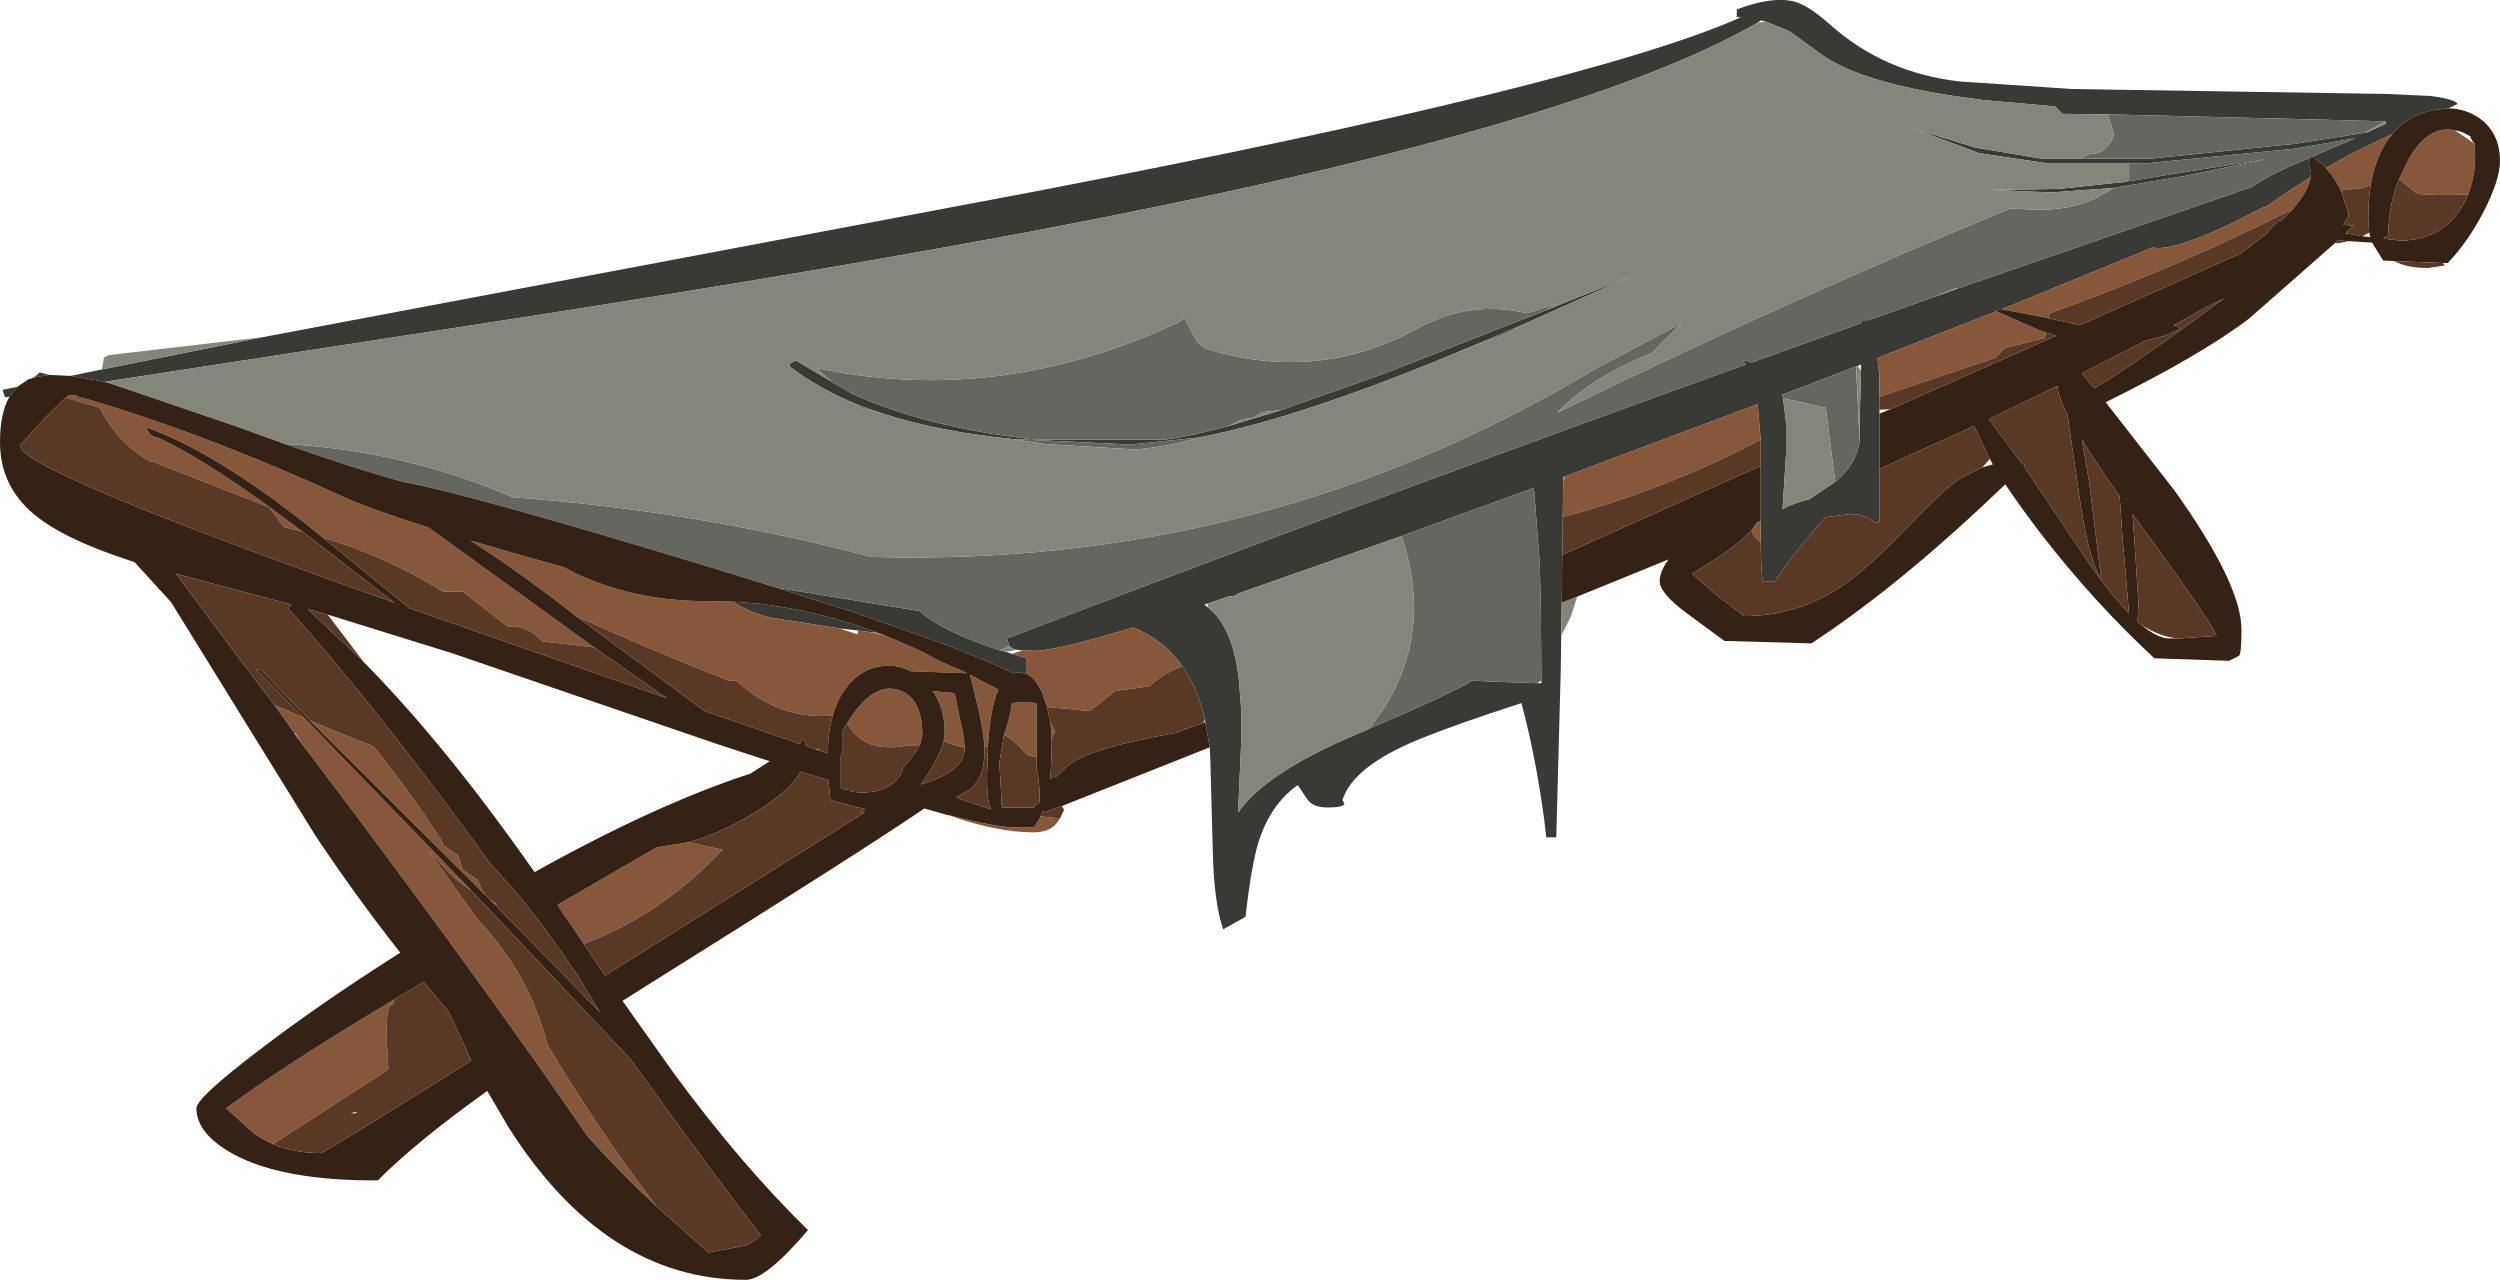 <?xml version="1.0" encoding="UTF-8" standalone="no"?>
<svg xmlns:ffdec="https://www.free-decompiler.com/flash" xmlns:xlink="http://www.w3.org/1999/xlink" ffdec:objectType="shape" height="128.7px" width="251.4px" xmlns="http://www.w3.org/2000/svg">
  <g transform="matrix(1.0, 0.0, 0.0, 1.0, 125.7, 128.7)">
    <path d="M83.5 -112.75 L90.6 -112.75 105.15 -114.25 112.1 -115.35 112.35 -115.4 114.1 -116.2 114.2 -116.25 114.2 -116.3 114.2 -116.5 114.15 -116.5 106.5 -116.7 86.25 -117.2 81.7 -117.25 80.95 -118.0 73.6 -118.65 73.35 -118.7 Q62.35 -120.05 57.85 -122.95 L54.25 -125.55 51.95 -126.5 51.35 -126.65 51.1 -126.45 Q32.75 -115.8 -21.6 -105.5 -41.95 -101.65 -73.35 -96.75 L-115.2 -90.3 -115.4 -90.35 -118.6 -90.9 -115.45 -91.55 -99.25 -94.8 -21.6 -109.45 Q33.85 -120.1 49.35 -126.95 L48.95 -127.0 48.95 -127.75 Q52.5 -129.1 54.7 -128.55 56.1 -128.2 58.25 -126.3 63.75 -121.35 71.45 -120.5 L82.7 -119.75 114.45 -119.25 118.7 -119.05 Q121.1 -118.75 121.45 -118.25 L120.5 -117.8 119.1 -117.65 118.45 -117.5 Q116.3 -116.9 114.95 -115.3 L114.9 -115.25 111.7 -113.7 Q109.8 -112.75 108.2 -111.8 L107.8 -112.2 107.3 -112.6 107.1 -112.75 106.8 -112.95 111.0 -114.75 111.2 -114.85 111.15 -114.8 105.05 -113.75 89.85 -112.25 88.4 -112.25 80.35 -112.25 73.3 -113.3 66.75 -115.75 73.0 -113.85 79.55 -112.75 83.5 -112.75 M86.85 -109.8 L80.6 -109.35 74.5 -109.6 81.3 -109.7 87.9 -110.4 92.75 -111.2 102.2 -112.7 93.95 -111.0 86.85 -109.8 M106.65 -110.85 L106.45 -110.75 104.8 -109.7 102.8 -108.35 Q102.3 -107.9 101.8 -107.8 L99.15 -106.45 Q93.65 -103.75 91.25 -103.75 L90.75 -103.8 75.6 -97.6 75.35 -97.65 75.0 -97.4 75.05 -97.4 63.1 -92.7 63.2 -91.6 63.3 -91.25 63.3 -88.8 63.3 -87.5 63.3 -87.1 63.3 -86.75 63.3 -81.55 63.3 -76.25 Q63.1 -75.95 62.55 -76.35 61.7 -77.0 60.3 -77.0 L57.9 -76.7 Q54.9 -73.4 52.8 -70.25 L51.55 -70.25 Q51.4 -71.15 51.35 -74.2 L51.35 -76.3 51.35 -78.25 51.35 -80.9 51.35 -81.2 51.35 -81.85 51.35 -82.0 51.35 -84.5 51.05 -88.05 36.35 -82.55 31.6 -80.75 31.5 -80.75 31.5 -80.3 31.45 -76.7 31.4 -72.9 31.35 -68.1 31.3 -64.8 31.25 -61.35 30.8 -44.5 29.8 -44.5 Q29.0 -51.55 27.3 -58.0 20.8 -55.9 17.1 -54.4 10.35 -51.65 9.3 -48.25 L9.5 -47.85 Q9.35 -47.5 7.8 -47.5 6.3 -47.5 5.75 -48.35 L4.8 -49.75 Q2.1 -47.85 0.9 -44.15 0.15 -41.85 -0.45 -36.5 L-2.7 -35.25 Q-3.65 -38.0 -3.75 -43.4 L-4.0 -52.65 -4.05 -53.55 -4.5 -56.1 -4.55 -56.35 Q-5.25 -59.55 -6.8 -61.7 -8.7 -64.4 -11.75 -65.6 -19.5 -63.25 -21.7 -63.25 L-22.85 -63.3 -23.4 -63.35 -23.9 -63.5 -24.2 -63.75 -24.45 -64.5 Q6.7 -76.4 41.15 -88.9 L49.85 -92.05 49.55 -92.5 50.45 -92.25 61.55 -96.25 61.55 -96.5 62.2 -96.5 68.7 -98.8 71.2 -99.7 100.75 -109.9 Q102.2 -110.95 105.2 -112.25 L106.65 -112.85 106.45 -112.25 106.5 -112.15 106.7 -111.35 106.65 -110.85 M61.45 -91.45 L61.45 -92.05 61.1 -91.9 60.95 -91.85 53.5 -89.0 53.6 -88.65 53.9 -86.2 53.9 -82.95 53.55 -77.5 Q54.6 -78.1 56.25 -78.5 L57.95 -79.65 58.85 -80.25 Q61.0 -82.0 61.3 -84.35 L61.3 -85.0 61.35 -88.0 61.45 -91.45 M27.3 -96.0 L20.8 -93.25 Q15.85 -91.2 12.2 -89.85 1.95 -86.05 -5.15 -84.7 L-12.0 -84.0 -23.85 -84.55 Q-31.45 -85.3 -37.05 -87.15 L-39.45 -88.0 Q-43.45 -89.65 -46.3 -91.85 L-46.3 -92.0 -46.2 -92.2 -45.65 -92.45 -42.05 -90.3 -40.1 -89.15 Q-32.45 -85.65 -21.55 -84.5 L-8.55 -84.5 Q-6.05 -84.8 -2.2 -85.85 L3.1 -87.45 13.55 -91.15 29.75 -97.5 38.45 -101.0 27.3 -96.0 M-4.2 -67.6 Q-1.7 -65.65 -1.1 -60.2 L-0.9 -57.5 -0.85 -54.85 -1.2 -47.0 Q1.55 -50.95 10.45 -54.75 L11.95 -55.4 Q21.1 -59.35 22.3 -60.25 L25.95 -60.1 26.1 -60.1 28.85 -60.0 29.3 -60.0 29.3 -60.25 29.25 -67.25 29.15 -71.6 29.15 -71.9 28.55 -79.65 15.25 -74.8 -1.25 -69.0 Q-1.4 -68.75 -1.9 -68.75 L-2.05 -68.75 -4.3 -68.0 -4.6 -67.9 -4.2 -67.6 M-120.75 -91.0 L-122.25 -90.75 -122.2 -90.8 -121.7 -91.25 -120.75 -91.0 M-123.95 -89.8 L-124.75 -88.8 -125.2 -88.75 -125.45 -89.5 -123.95 -89.8 M-22.4 -60.9 L-23.2 -61.1 -23.8 -61.0 -26.1 -62.05 -28.9 -63.2 -30.85 -63.95 -36.75 -66.05 -39.6 -67.05 -47.6 -69.6 -33.2 -67.25 Q-31.2 -65.3 -25.15 -63.3 L-24.55 -63.15 -23.95 -62.95 -22.45 -62.5 -22.45 -61.0 -22.4 -60.9 M-38.3 -65.15 L-39.45 -65.3 -41.25 -65.5 -48.25 -66.6 Q-50.35 -67.1 -52.05 -68.2 L-49.3 -68.0 -48.35 -67.85 Q-43.05 -67.15 -37.4 -65.05 L-38.3 -65.15" fill="#393a35" fill-rule="evenodd" stroke="none"/>
    <path d="M83.5 -112.75 L84.4 -113.2 Q86.2 -113.2 86.9 -115.2 L86.25 -117.2 106.5 -116.7 114.15 -116.5 113.45 -116.1 112.1 -115.35 105.15 -114.25 90.6 -112.75 83.5 -112.75 M-97.05 -84.05 Q-85.0 -83.4 -74.15 -78.7 -55.4 -77.3 -38.1 -72.7 1.4 -71.55 34.9 -91.7 L43.4 -96.2 40.4 -93.2 Q34.2 -90.7 30.9 -87.2 54.8 -98.85 76.4 -107.7 L77.4 -107.7 Q81.85 -107.3 84.9 -108.7 L86.85 -109.8 93.95 -111.0 102.2 -112.7 92.75 -111.2 87.9 -110.4 88.4 -110.7 88.4 -112.25 89.85 -112.25 105.05 -113.75 111.15 -114.8 111.0 -114.75 106.8 -112.95 106.7 -113.0 106.65 -112.85 105.2 -112.25 Q102.2 -110.95 100.75 -109.9 L71.2 -99.7 70.9 -99.7 68.7 -98.8 62.2 -96.5 61.55 -96.5 61.55 -96.25 50.45 -92.25 49.55 -92.5 49.85 -92.05 41.15 -88.9 Q6.7 -76.4 -24.45 -64.5 L-24.2 -63.75 -25.15 -63.3 Q-31.2 -65.3 -33.2 -67.25 L-47.6 -69.6 -54.4 -71.7 Q-78.95 -79.15 -85.2 -80.25 -90.25 -81.65 -97.05 -84.05 M61.3 -84.35 Q61.0 -82.0 58.85 -80.25 L57.9 -87.7 53.6 -88.65 53.5 -89.0 60.95 -91.85 61.3 -84.35 M20.8 -93.25 L27.3 -96.0 25.9 -95.2 20.8 -93.25 M29.75 -97.5 L13.55 -91.15 3.1 -87.45 1.15 -87.25 0.4 -86.7 -0.75 -86.55 -2.2 -85.85 Q-6.05 -84.8 -8.55 -84.5 L-21.55 -84.5 Q-32.45 -85.65 -40.1 -89.15 L-42.05 -90.3 -43.6 -91.7 Q-25.35 -87.8 -7.15 -96.3 L-6.6 -96.7 -5.3 -94.3 -4.6 -93.7 Q6.7 -90.1 16.9 -95.7 22.1 -98.55 27.9 -97.2 L30.9 -98.2 29.75 -97.5 M-39.45 -88.0 L-37.05 -87.15 -39.1 -87.7 -39.45 -88.0 M-23.85 -84.55 L-12.0 -84.0 -5.15 -84.7 Q-8.3 -83.75 -11.6 -83.5 L-20.65 -84.05 -23.85 -84.55 M11.95 -55.4 Q18.85 -63.9 15.25 -74.8 L28.55 -79.65 29.15 -71.9 29.15 -71.6 29.25 -67.25 29.3 -60.25 28.85 -60.0 26.1 -60.1 26.0 -60.15 25.95 -60.1 22.3 -60.25 Q21.1 -59.35 11.95 -55.4" fill="#65665f" fill-rule="evenodd" stroke="none"/>
    <path d="M86.25 -117.2 L86.9 -115.2 Q86.2 -113.2 84.4 -113.2 L83.5 -112.75 79.55 -112.75 73.0 -113.85 66.75 -115.75 73.3 -113.3 80.35 -112.25 88.4 -112.25 88.4 -110.7 87.9 -110.4 81.3 -109.7 74.5 -109.6 80.6 -109.35 86.85 -109.8 84.9 -108.7 Q81.85 -107.3 77.4 -107.7 L76.4 -107.7 Q54.8 -98.85 30.9 -87.2 34.2 -90.7 40.4 -93.2 L43.4 -96.2 34.9 -91.7 Q1.4 -71.55 -38.1 -72.7 -55.4 -77.3 -74.15 -78.7 -85.0 -83.4 -97.05 -84.05 L-101.9 -85.8 -114.65 -90.15 -115.2 -90.3 -73.35 -96.75 Q-41.95 -101.65 -21.6 -105.5 32.75 -115.8 51.1 -126.45 L51.95 -126.5 54.25 -125.55 57.85 -122.95 Q62.35 -120.05 73.35 -118.7 L73.5 -118.65 73.6 -118.65 80.95 -118.0 81.7 -117.25 86.25 -117.2 M112.1 -115.35 L113.45 -116.1 114.15 -116.5 114.2 -116.5 114.2 -116.3 114.1 -116.2 112.35 -115.4 112.1 -115.35 M111.15 -114.8 L111.2 -114.85 111.0 -114.75 111.15 -114.8 M-99.25 -94.8 L-115.45 -91.55 -115.25 -92.75 -114.7 -93.0 -99.25 -94.8 M71.2 -99.7 L68.7 -98.8 70.9 -99.7 71.2 -99.7 M-24.2 -63.75 L-23.9 -63.5 -23.4 -63.35 -24.55 -63.15 -25.15 -63.3 -24.2 -63.75 M31.3 -64.8 L31.35 -68.1 32.9 -68.7 32.25 -66.65 31.3 -64.8 M31.5 -80.3 L31.5 -80.75 31.6 -80.75 31.65 -80.6 31.5 -80.3 M61.45 -91.45 L61.35 -88.0 61.3 -85.0 61.3 -84.35 60.95 -91.85 61.1 -91.9 61.45 -91.45 M58.85 -80.25 L57.95 -79.65 56.25 -78.5 Q54.6 -78.1 53.55 -77.5 L53.9 -82.95 53.9 -86.2 53.6 -88.65 57.9 -87.7 58.85 -80.25 M20.8 -93.25 L25.9 -95.2 27.3 -96.0 38.45 -101.0 29.75 -97.5 30.9 -98.2 27.9 -97.2 Q22.1 -98.55 16.9 -95.7 6.7 -90.1 -4.6 -93.7 L-5.3 -94.3 -6.6 -96.7 -7.15 -96.3 Q-25.35 -87.8 -43.6 -91.7 L-42.05 -90.3 -45.65 -92.45 -46.2 -92.2 -46.3 -92.0 -46.3 -91.85 Q-43.45 -89.65 -39.45 -88.0 L-39.1 -87.7 -37.05 -87.15 Q-31.45 -85.3 -23.85 -84.55 L-20.65 -84.05 -11.6 -83.5 Q-8.3 -83.75 -5.15 -84.7 1.95 -86.05 12.2 -89.85 15.85 -91.2 20.8 -93.25 M3.1 -87.45 L-2.2 -85.85 -0.75 -86.55 0.4 -86.7 1.15 -87.25 3.1 -87.45 M11.95 -55.4 L10.45 -54.75 Q1.55 -50.95 -1.2 -47.0 L-0.85 -54.85 -0.9 -57.5 -1.1 -60.2 Q-1.7 -65.65 -4.2 -67.6 L-4.3 -68.0 -2.05 -68.75 -1.9 -68.75 Q-1.4 -68.75 -1.25 -69.0 L15.25 -74.8 Q18.85 -63.9 11.95 -55.4 M-36.6 -64.75 L-38.3 -65.15 -37.4 -65.05 -36.6 -64.75" fill="#84867b" fill-rule="evenodd" stroke="none"/>
    <path d="M108.2 -111.8 Q109.8 -112.75 111.7 -113.7 L114.9 -115.25 Q113.25 -113.35 112.7 -110.1 L112.0 -109.8 109.7 -109.55 Q109.05 -110.85 108.2 -111.8 M75.6 -97.6 L90.75 -103.8 91.25 -103.75 Q93.65 -103.75 99.15 -106.45 L101.8 -107.8 Q102.3 -107.9 102.8 -108.35 L104.8 -109.7 106.45 -110.75 106.65 -110.85 Q106.4 -109.45 104.85 -107.65 92.9 -101.65 80.4 -97.2 L80.3 -96.7 75.6 -97.6 M-22.85 -63.3 L-21.7 -63.25 Q-19.5 -63.25 -11.75 -65.6 -8.7 -64.4 -6.8 -61.7 -8.75 -61.0 -10.1 -59.7 L-13.6 -59.2 -16.1 -57.2 -20.4 -57.6 -20.95 -59.15 Q-21.6 -60.5 -22.4 -60.9 L-22.45 -61.0 -22.45 -62.5 -23.95 -62.95 -22.85 -63.3 M31.45 -76.7 L31.5 -80.3 31.65 -80.6 31.6 -80.75 36.35 -82.55 51.05 -88.05 51.35 -84.5 Q42.05 -79.55 31.45 -76.7 M51.35 -76.3 L51.35 -74.2 Q50.6 -74.7 50.45 -75.4 L50.95 -76.15 51.35 -76.3 M63.3 -88.8 L63.3 -91.25 63.2 -91.6 63.1 -92.7 75.05 -97.4 79.35 -95.5 80.05 -95.25 79.9 -94.7 75.9 -93.7 74.9 -92.7 63.3 -88.8 M115.55 -110.7 L116.6 -112.85 Q118.55 -116.15 121.15 -115.6 L123.15 -114.25 123.2 -112.65 Q123.15 -110.85 122.5 -109.15 120.0 -109.0 117.4 -109.2 L115.55 -110.7 M-95.3 -75.25 L-97.15 -75.7 -98.65 -77.7 -110.15 -82.2 -110.6 -82.3 Q-113.95 -84.2 -115.65 -87.7 L-119.1 -88.7 -118.95 -88.8 -118.7 -89.0 -117.75 -88.85 Q-117.75 -88.25 -117.55 -88.75 -105.2 -85.15 -91.2 -78.75 -88.45 -77.5 -82.6 -75.65 L-68.3 -65.3 -65.95 -63.6 -71.15 -64.2 Q-72.65 -65.85 -74.65 -65.7 L-79.15 -69.2 -81.15 -69.2 Q-86.8 -72.75 -93.25 -74.65 L-94.85 -75.95 Q-104.25 -83.35 -111.05 -85.75 L-110.65 -85.1 Q-110.3 -84.7 -109.95 -84.75 -104.25 -82.1 -95.3 -75.25 M-30.15 -46.7 Q-25.5 -45.5 -23.7 -45.5 L-22.95 -45.5 -21.7 -45.5 -21.05 -46.6 -19.1 -46.4 -19.5 -45.85 Q-20.2 -45.0 -21.8 -45.0 -25.45 -45.0 -30.25 -46.7 L-30.15 -46.7 M-98.1 -57.8 L-95.1 -56.5 -78.3 -39.15 Q-80.0 -40.25 -81.2 -41.65 L-82.65 -43.2 -77.65 -36.2 Q-72.45 -30.75 -70.65 -23.65 -65.55 -15.05 -59.65 -7.35 -63.1 -10.55 -66.55 -14.35 L-72.05 -22.25 -72.0 -22.25 -72.1 -22.3 Q-79.85 -33.25 -89.9 -46.7 L-95.45 -54.05 -96.0 -54.95 -96.05 -54.9 -97.85 -57.45 -98.1 -57.8 M-94.55 -56.25 Q-91.4 -54.9 -88.15 -53.65 -84.4 -49.0 -81.25 -44.1 L-81.15 -43.7 -79.65 -42.7 -79.15 -41.2 -77.65 -40.2 Q-77.3 -39.15 -76.8 -38.6 L-94.55 -56.25 M-76.5 -38.3 L-75.65 -37.7 -76.1 -37.9 -76.5 -38.3 M-86.05 -28.2 L-86.15 -27.7 Q-87.1 -27.95 -86.7 -22.15 L-86.65 -21.15 -98.25 -13.65 Q-99.25 -14.1 -100.15 -14.7 L-102.95 -17.25 Q-97.25 -21.5 -86.05 -28.2 M-39.45 -65.3 L-38.3 -65.15 -36.6 -64.75 -33.35 -63.35 -32.85 -63.1 Q-31.25 -62.15 -29.05 -61.3 L-28.45 -61.0 -34.15 -61.2 Q-35.25 -61.8 -36.55 -61.75 -39.0 -61.65 -40.6 -59.55 -41.5 -58.4 -41.95 -56.75 L-42.6 -56.7 Q-47.65 -56.55 -51.6 -60.2 L-52.55 -60.3 Q-61.5 -63.85 -67.85 -66.8 -73.45 -71.2 -78.4 -74.35 L-73.95 -73.05 -68.95 -71.65 -68.15 -71.2 Q-61.95 -68.2 -54.45 -68.25 L-52.05 -68.2 Q-50.35 -67.1 -48.25 -66.6 L-41.25 -65.5 -39.45 -64.9 -39.45 -65.3 M-40.5 -56.0 Q-38.0 -60.05 -35.5 -59.35 -32.95 -58.7 -32.95 -54.75 L-33.15 -53.9 -33.6 -53.7 -34.6 -53.7 Q-38.95 -52.95 -40.5 -56.0 M-30.8 -54.2 L-30.7 -55.0 Q-30.7 -57.5 -31.9 -59.2 L-29.7 -59.0 -29.2 -56.55 Q-28.75 -54.85 -28.7 -53.55 -29.8 -53.7 -30.8 -54.2 M-24.75 -54.75 L-24.55 -55.35 Q-23.95 -57.35 -23.95 -58.0 L-22.7 -58.1 -21.45 -58.0 -21.45 -52.65 Q-22.25 -52.55 -22.7 -53.1 -24.05 -54.6 -24.75 -54.75 M-26.7 -53.6 Q-26.8 -55.05 -27.25 -57.15 L-28.15 -60.85 -25.3 -59.35 Q-26.15 -57.45 -26.35 -53.65 L-26.7 -53.6 M-19.95 -54.45 L-20.05 -56.0 -19.6 -55.2 -19.95 -54.45 M-56.5 -44.0 L-53.05 -43.25 Q-59.25 -36.65 -67.0 -33.8 L-69.15 -36.95 -69.65 -37.7 -59.65 -43.5 -56.5 -44.0" fill="#865739" fill-rule="evenodd" stroke="none"/>
    <path d="M-115.2 -90.3 L-114.65 -90.15 -101.9 -85.8 -97.05 -84.05 Q-90.25 -81.65 -85.2 -80.25 -78.95 -79.15 -54.4 -71.7 L-47.6 -69.6 -39.6 -67.05 -36.75 -66.05 -30.85 -63.95 -28.9 -63.2 -26.1 -62.05 -23.8 -61.0 -23.2 -61.1 -22.4 -60.9 Q-21.6 -60.5 -20.95 -59.15 L-20.4 -57.6 -20.05 -56.0 -19.95 -54.45 -19.95 -53.75 Q-19.95 -51.9 -20.1 -50.4 L-19.4 -50.65 -18.15 -51.85 Q-15.75 -53.55 -7.45 -55.0 L-6.55 -55.35 -6.4 -55.4 -4.7 -56.0 -4.5 -56.1 -4.05 -53.55 -18.9 -47.65 -20.7 -47.0 -20.85 -47.15 -21.05 -46.6 -21.7 -45.5 -22.95 -45.5 -23.7 -45.5 Q-25.5 -45.5 -30.15 -46.7 L-30.45 -46.75 -32.75 -47.4 Q-39.05 -43.1 -60.65 -29.6 L-63.1 -28.05 -57.85 -20.65 Q-51.15 -11.55 -44.45 -5.0 -48.7 0.0 -50.7 0.0 -64.85 0.0 -74.6 -15.4 L-76.7 -19.0 Q-83.95 -13.8 -87.7 -10.0 -97.3 -9.95 -102.25 -12.65 -105.95 -14.7 -105.95 -17.25 -105.95 -18.3 -99.7 -23.05 -93.65 -27.7 -85.45 -32.9 -89.8 -38.4 -94.0 -44.7 L-108.5 -68.15 -112.15 -72.15 -112.85 -72.4 Q-119.4 -74.55 -122.3 -77.0 -125.7 -79.85 -125.7 -84.25 -125.7 -87.15 -124.75 -88.8 L-123.95 -89.8 -122.85 -90.55 -122.25 -90.75 -120.75 -91.0 -118.6 -90.9 -115.4 -90.35 -115.2 -90.3 M106.8 -112.95 L107.1 -112.75 107.3 -112.6 107.8 -112.2 108.2 -111.8 Q109.05 -110.85 109.7 -109.55 L109.75 -109.45 110.45 -107.25 110.45 -107.2 110.45 -107.0 109.95 -106.1 110.95 -106.0 110.15 -105.25 111.85 -104.95 112.65 -104.85 112.55 -105.3 112.45 -106.65 Q112.45 -108.55 112.7 -110.1 113.25 -113.35 114.9 -115.25 L114.95 -115.3 Q116.3 -116.9 118.45 -117.5 L119.1 -117.65 120.5 -117.8 Q122.2 -117.8 123.65 -116.8 125.7 -115.3 125.7 -112.5 125.7 -110.7 124.15 -107.6 122.55 -104.45 120.45 -102.25 L119.95 -102.25 115.05 -102.45 113.95 -102.5 112.9 -104.2 112.85 -104.3 110.45 -104.45 109.75 -104.5 109.35 -104.5 109.1 -104.25 100.45 -96.65 Q95.65 -93.0 86.05 -88.25 L92.95 -79.4 Q99.7 -69.95 99.7 -65.4 99.7 -62.9 99.45 -62.75 L98.45 -62.25 90.95 -62.5 Q85.0 -68.0 79.75 -74.75 77.55 -77.6 75.95 -80.0 65.4 -69.85 56.45 -64.0 L47.7 -64.25 43.9 -67.05 Q41.2 -69.05 41.2 -70.25 41.2 -71.25 42.1 -72.45 L32.9 -68.7 31.35 -68.1 31.4 -72.9 51.35 -81.85 51.35 -81.2 51.35 -80.9 51.35 -78.25 51.35 -76.3 50.95 -76.15 50.45 -75.4 49.35 -74.35 Q47.8 -73.0 44.45 -71.0 L47.05 -68.75 49.7 -66.75 Q54.75 -66.75 59.05 -69.45 61.8 -71.2 65.65 -75.2 69.65 -79.4 71.35 -80.55 L73.65 -81.7 74.7 -82.0 74.4 -82.55 72.8 -85.85 63.3 -81.55 63.3 -86.75 63.3 -87.1 64.4 -87.55 81.1 -94.95 80.05 -95.25 79.35 -95.5 75.05 -97.4 75.0 -97.4 75.35 -97.65 75.6 -97.6 80.3 -96.7 83.45 -96.0 99.6 -103.2 102.35 -105.3 102.25 -105.3 102.9 -105.95 103.5 -106.55 103.7 -106.5 104.85 -107.65 Q106.4 -109.45 106.65 -110.85 L106.7 -111.35 106.5 -112.15 106.45 -112.25 106.65 -112.85 106.7 -113.0 106.8 -112.95 M121.15 -115.6 Q118.55 -116.15 116.6 -112.85 L115.55 -110.7 Q114.5 -108.1 114.45 -105.0 L114.0 -104.75 114.0 -104.7 115.75 -104.5 Q120.25 -104.6 122.2 -108.5 L122.5 -109.15 Q123.15 -110.85 123.2 -112.65 L123.15 -114.25 123.15 -114.3 Q122.95 -114.35 122.7 -115.0 121.9 -115.5 121.15 -115.6 M77.95 -82.0 L77.8 -81.85 82.8 -74.4 Q86.0 -69.5 88.4 -67.0 L87.75 -74.5 87.45 -78.8 Q85.1 -82.1 83.65 -84.5 L84.4 -80.15 85.6 -70.4 Q84.2 -72.8 83.3 -79.5 L82.2 -87.0 Q81.2 -89.0 81.2 -89.9 L74.3 -86.55 77.65 -82.05 77.95 -82.0 M92.0 -94.95 L90.05 -94.45 83.65 -91.15 84.9 -89.65 Q88.9 -92.0 97.95 -98.7 L96.05 -97.75 92.9 -96.0 93.2 -95.9 93.6 -95.65 92.0 -94.95 M93.45 -64.5 L97.2 -64.75 Q96.8 -66.05 88.75 -77.0 L88.95 -74.2 89.35 -67.95 89.25 -66.2 89.6 -65.9 Q91.25 -64.5 92.45 -64.5 L93.45 -64.5 M-95.3 -75.25 Q-104.25 -82.1 -109.95 -84.75 -110.3 -84.7 -110.65 -85.1 L-111.05 -85.75 Q-104.25 -83.35 -94.85 -75.95 L-93.25 -74.65 -84.55 -67.55 -58.65 -58.5 -65.95 -63.6 -68.3 -65.3 -82.6 -75.65 Q-88.45 -77.5 -91.2 -78.75 -105.2 -85.15 -117.55 -88.75 -117.75 -88.25 -117.75 -88.85 L-118.7 -89.0 -118.95 -88.8 -119.1 -88.7 -121.35 -86.5 -123.7 -83.9 Q-123.7 -81.4 -86.05 -68.1 L-95.15 -75.15 -95.3 -75.25 M-76.1 -37.9 L-65.35 -26.9 -67.65 -30.65 Q-70.9 -35.55 -74.2 -39.45 L-76.35 -41.8 Q-87.65 -57.4 -96.7 -67.5 L-96.5 -67.8 -96.35 -67.9 -98.45 -68.45 -108.0 -71.0 -101.6 -62.4 -98.1 -57.8 -97.85 -57.45 -96.05 -54.9 -95.95 -54.75 -95.45 -54.05 -89.9 -46.7 Q-79.85 -33.25 -72.1 -22.3 L-72.0 -22.25 -72.05 -22.25 -66.55 -14.35 Q-63.1 -10.55 -59.65 -7.35 L-54.45 -2.75 -50.7 -3.45 Q-49.95 -3.75 -49.2 -4.5 -53.05 -9.4 -62.35 -22.25 L-78.3 -39.15 -95.1 -56.5 -99.95 -61.4 -99.55 -61.4 -94.55 -56.25 -76.8 -38.6 -76.55 -38.35 -76.5 -38.3 -76.1 -37.9 M-92.75 -66.9 L-94.75 -67.45 -89.15 -62.15 Q-80.9 -53.8 -71.95 -41.0 -59.65 -47.85 -50.25 -50.9 L-48.3 -52.15 -53.5 -53.85 -80.2 -63.0 -92.75 -66.9 M-98.25 -13.65 Q-96.1 -12.75 -93.45 -12.75 -93.1 -12.75 -78.3 -22.05 L-80.6 -27.0 -83.1 -29.95 -86.05 -28.2 Q-97.25 -21.5 -102.95 -17.25 L-100.15 -14.7 Q-99.25 -14.1 -98.25 -13.65 M-52.05 -68.2 L-54.45 -68.25 Q-61.95 -68.2 -68.15 -71.2 L-68.95 -71.65 -73.95 -73.05 -78.4 -74.35 Q-73.45 -71.2 -67.85 -66.8 L-67.7 -66.7 -54.85 -57.2 -45.3 -53.9 -45.2 -54.0 -44.95 -54.4 Q-44.8 -54.45 -44.7 -53.7 L-43.8 -53.4 -43.3 -53.25 -42.45 -52.95 Q-42.45 -55.1 -41.95 -56.75 -41.5 -58.4 -40.6 -59.55 -39.0 -61.65 -36.55 -61.75 -35.25 -61.8 -34.15 -61.2 L-28.45 -61.0 -29.05 -61.3 Q-31.25 -62.15 -32.85 -63.1 L-33.35 -63.35 -36.6 -64.75 -37.4 -65.05 Q-43.05 -67.15 -48.35 -67.85 L-49.3 -68.0 -52.05 -68.2 M-33.15 -53.9 L-32.95 -54.75 Q-32.95 -58.7 -35.5 -59.35 -38.0 -60.05 -40.5 -56.0 L-40.95 -55.25 -40.95 -53.15 -41.15 -52.75 -41.15 -49.6 Q-41.25 -49.3 -40.2 -49.25 L-40.15 -49.1 -39.15 -49.0 Q-36.9 -49.0 -35.75 -50.05 -35.05 -50.7 -34.9 -51.45 L-34.65 -51.75 Q-33.55 -53.05 -33.15 -53.9 M-28.7 -53.55 Q-28.75 -54.85 -29.2 -56.55 L-29.7 -59.0 -31.9 -59.2 Q-30.7 -57.5 -30.7 -55.0 L-30.8 -54.2 Q-31.15 -52.75 -32.65 -50.45 L-33.1 -49.8 -32.65 -49.95 Q-28.7 -51.25 -28.7 -53.4 L-28.7 -53.55 M-21.45 -52.65 L-21.45 -58.0 -22.7 -58.1 -23.95 -58.0 Q-23.95 -57.35 -24.55 -55.35 L-24.75 -54.75 -25.2 -52.0 -24.95 -47.5 -21.7 -47.5 -21.65 -47.75 Q-21.2 -47.8 -21.15 -48.15 L-21.15 -49.2 -21.35 -50.95 -21.45 -51.15 -21.45 -52.65 M-26.35 -53.65 Q-26.15 -57.45 -25.3 -59.35 L-28.15 -60.85 -27.25 -57.15 Q-26.8 -55.05 -26.7 -53.6 L-26.7 -53.15 Q-26.7 -50.4 -28.25 -49.25 L-29.6 -48.5 -26.0 -47.3 -26.15 -47.55 Q-26.45 -48.3 -26.45 -50.65 L-26.35 -53.65 M-67.0 -33.8 L-64.85 -30.6 -38.75 -47.0 -39.2 -47.0 -38.7 -47.35 -39.65 -47.55 -42.2 -48.25 -42.4 -50.25 -45.2 -51.1 Q-46.35 -49.0 -50.35 -46.65 -53.6 -44.75 -56.5 -44.0 L-59.65 -43.5 -69.65 -37.7 -69.15 -36.95 -67.0 -33.8" fill="#342216" fill-rule="evenodd" stroke="none"/>
    <path d="M-6.8 -61.7 Q-5.25 -59.55 -4.55 -56.35 L-4.7 -56.0 -6.4 -55.4 -6.45 -55.45 -6.55 -55.35 -7.45 -55.0 Q-15.75 -53.55 -18.15 -51.85 L-19.4 -50.65 -20.1 -50.4 Q-19.95 -51.9 -19.95 -53.75 L-19.95 -54.45 -19.6 -55.2 -20.05 -56.0 -20.4 -57.6 -16.1 -57.2 -13.6 -59.2 -10.1 -59.7 Q-8.75 -61.0 -6.8 -61.7 M31.4 -72.9 L31.45 -76.7 Q42.05 -79.55 51.35 -84.5 L51.35 -82.0 51.35 -81.85 31.4 -72.9 M51.35 -74.2 Q51.4 -71.15 51.55 -70.25 L52.8 -70.25 Q54.9 -73.4 57.9 -76.7 L60.3 -77.0 Q61.7 -77.0 62.55 -76.35 63.1 -75.95 63.3 -76.25 L63.3 -81.55 72.8 -85.85 74.4 -82.55 73.65 -81.7 71.35 -80.55 Q69.65 -79.4 65.65 -75.2 61.8 -71.2 59.05 -69.45 54.75 -66.75 49.7 -66.75 L47.05 -68.75 44.45 -71.0 Q47.8 -73.0 49.35 -74.35 L50.45 -75.4 Q50.6 -74.7 51.35 -74.2 M63.3 -87.5 L63.3 -88.8 74.9 -92.7 75.9 -93.7 79.9 -94.7 80.05 -95.25 81.1 -94.95 64.4 -87.55 63.3 -87.5 M80.3 -96.7 L80.4 -97.2 Q92.9 -101.65 104.85 -107.65 L103.7 -106.5 103.5 -106.55 102.9 -105.95 102.25 -105.3 102.35 -105.3 99.6 -103.2 83.45 -96.0 80.3 -96.7 M115.55 -110.7 L117.4 -109.2 Q120.0 -109.0 122.5 -109.15 L122.2 -108.5 Q120.25 -104.6 115.75 -104.5 L114.0 -104.7 114.0 -104.75 114.45 -105.0 Q114.5 -108.1 115.55 -110.7 M111.85 -104.95 L110.15 -105.25 110.95 -106.0 109.95 -106.1 110.45 -107.0 110.45 -107.2 110.45 -107.25 109.75 -109.45 109.7 -109.55 112.0 -109.8 112.7 -110.1 Q112.45 -108.55 112.45 -106.65 L112.55 -105.3 111.85 -104.95 M109.1 -104.25 L109.35 -104.5 109.75 -104.5 110.45 -104.45 109.45 -104.25 109.1 -104.25 M115.05 -102.45 L119.95 -102.25 120.15 -102.0 118.45 -101.75 Q116.35 -101.75 115.05 -102.45 M77.95 -82.0 L77.65 -82.05 74.3 -86.55 81.2 -89.9 Q81.2 -89.0 82.2 -87.0 L83.3 -79.5 Q84.2 -72.8 85.6 -70.4 L84.4 -80.15 83.65 -84.5 Q85.1 -82.1 87.45 -78.8 L87.75 -74.5 88.4 -67.0 Q86.0 -69.5 82.8 -74.4 L77.8 -81.85 77.95 -82.0 M92.0 -94.95 L93.6 -95.65 93.2 -95.9 92.9 -96.0 96.05 -97.75 97.95 -98.7 Q88.9 -92.0 84.9 -89.65 L83.65 -91.15 90.05 -94.45 92.0 -94.95 M89.6 -65.9 L89.25 -66.2 89.35 -67.95 88.95 -74.2 88.75 -77.0 Q96.8 -66.05 97.2 -64.75 L93.45 -64.5 Q91.55 -64.6 89.6 -65.9 M-119.1 -88.7 L-115.65 -87.7 Q-113.95 -84.2 -110.6 -82.3 L-110.15 -82.2 -98.65 -77.7 -97.15 -75.7 -95.3 -75.25 -95.15 -75.15 -86.05 -68.1 Q-123.7 -81.4 -123.7 -83.9 L-121.35 -86.5 -119.1 -88.7 M-93.25 -74.65 Q-86.8 -72.75 -81.15 -69.2 L-79.15 -69.2 -74.65 -65.7 Q-72.65 -65.85 -71.15 -64.2 L-65.95 -63.6 -58.65 -58.5 -84.55 -67.55 -93.25 -74.65 M-30.45 -46.75 L-30.15 -46.7 -30.25 -46.7 -30.45 -46.75 M-21.05 -46.6 L-20.85 -47.15 -20.7 -47.0 -18.9 -47.65 -18.7 -47.25 -19.1 -46.4 -21.05 -46.6 M-98.1 -57.8 L-101.6 -62.4 -108.0 -71.0 -98.45 -68.45 -96.35 -67.9 -96.5 -67.8 -96.7 -67.5 Q-87.65 -57.4 -76.35 -41.8 L-74.2 -39.45 Q-70.9 -35.55 -67.65 -30.65 L-65.35 -26.9 -76.1 -37.9 -75.65 -37.7 -76.5 -38.3 -76.55 -38.35 -76.8 -38.6 Q-77.3 -39.15 -77.65 -40.2 L-79.15 -41.2 -79.65 -42.7 -81.15 -43.7 -81.25 -44.1 Q-84.4 -49.0 -88.15 -53.65 -91.4 -54.9 -94.55 -56.25 L-99.55 -61.4 -99.95 -61.4 -95.1 -56.5 -98.1 -57.8 M-89.15 -62.15 L-94.75 -67.45 -92.75 -66.9 -89.15 -62.15 M-59.65 -7.35 Q-65.55 -15.05 -70.65 -23.65 -72.45 -30.75 -77.65 -36.2 L-82.65 -43.2 -81.2 -41.65 Q-80.0 -40.25 -78.3 -39.15 L-62.35 -22.25 Q-53.05 -9.4 -49.2 -4.5 -49.95 -3.75 -50.7 -3.45 L-54.45 -2.75 -59.65 -7.35 M-86.05 -28.2 L-83.1 -29.95 -80.6 -27.0 -78.3 -22.05 Q-93.1 -12.75 -93.45 -12.75 -96.1 -12.75 -98.25 -13.65 L-86.65 -21.15 -86.7 -22.15 Q-87.1 -27.95 -86.15 -27.7 L-86.05 -28.2 M-89.75 -16.9 L-90.3 -16.8 -90.4 -16.75 -89.95 -16.75 -89.75 -16.9 M-67.85 -66.8 Q-61.5 -63.85 -52.55 -60.3 L-51.6 -60.2 Q-47.65 -56.55 -42.6 -56.7 L-41.95 -56.75 Q-42.45 -55.1 -42.45 -52.95 L-43.3 -53.25 -43.25 -53.3 -43.8 -53.4 -44.7 -53.7 Q-44.8 -54.45 -44.95 -54.4 L-45.2 -54.0 -45.3 -53.9 -54.85 -57.2 -67.7 -66.7 -67.85 -66.8 M-33.15 -53.9 Q-33.55 -53.05 -34.65 -51.75 L-34.9 -51.45 Q-35.05 -50.7 -35.75 -50.05 -36.9 -49.0 -39.15 -49.0 L-40.15 -49.1 -40.2 -49.25 Q-41.25 -49.3 -41.15 -49.6 L-41.15 -52.75 -40.95 -53.15 -40.95 -55.25 -40.5 -56.0 Q-38.95 -52.95 -34.6 -53.7 L-33.6 -53.7 -33.15 -53.9 M-30.8 -54.2 Q-29.8 -53.7 -28.7 -53.55 L-28.7 -53.4 Q-28.7 -51.25 -32.65 -49.95 L-33.1 -49.8 -32.65 -50.45 Q-31.15 -52.75 -30.8 -54.2 M-24.75 -54.75 Q-24.05 -54.6 -22.7 -53.1 -22.25 -52.55 -21.45 -52.65 L-21.45 -51.15 -21.35 -50.95 -21.15 -49.2 -21.15 -48.15 Q-21.2 -47.8 -21.65 -47.75 L-21.7 -47.5 -24.95 -47.5 -25.2 -52.0 -24.75 -54.75 M-26.7 -53.6 L-26.35 -53.65 -26.45 -50.65 Q-26.45 -48.3 -26.15 -47.55 L-26.0 -47.3 -29.6 -48.5 -28.25 -49.25 Q-26.7 -50.4 -26.7 -53.15 L-26.7 -53.6 M-56.5 -44.0 Q-53.6 -44.75 -50.35 -46.65 -46.35 -49.0 -45.2 -51.1 L-42.4 -50.25 -42.2 -48.25 -39.65 -47.55 -38.7 -47.35 -39.2 -47.0 -38.75 -47.0 -64.85 -30.6 -67.0 -33.8 Q-59.25 -36.65 -53.05 -43.25 L-56.5 -44.0" fill="#583925" fill-rule="evenodd" stroke="none"/>
  </g>
</svg>
